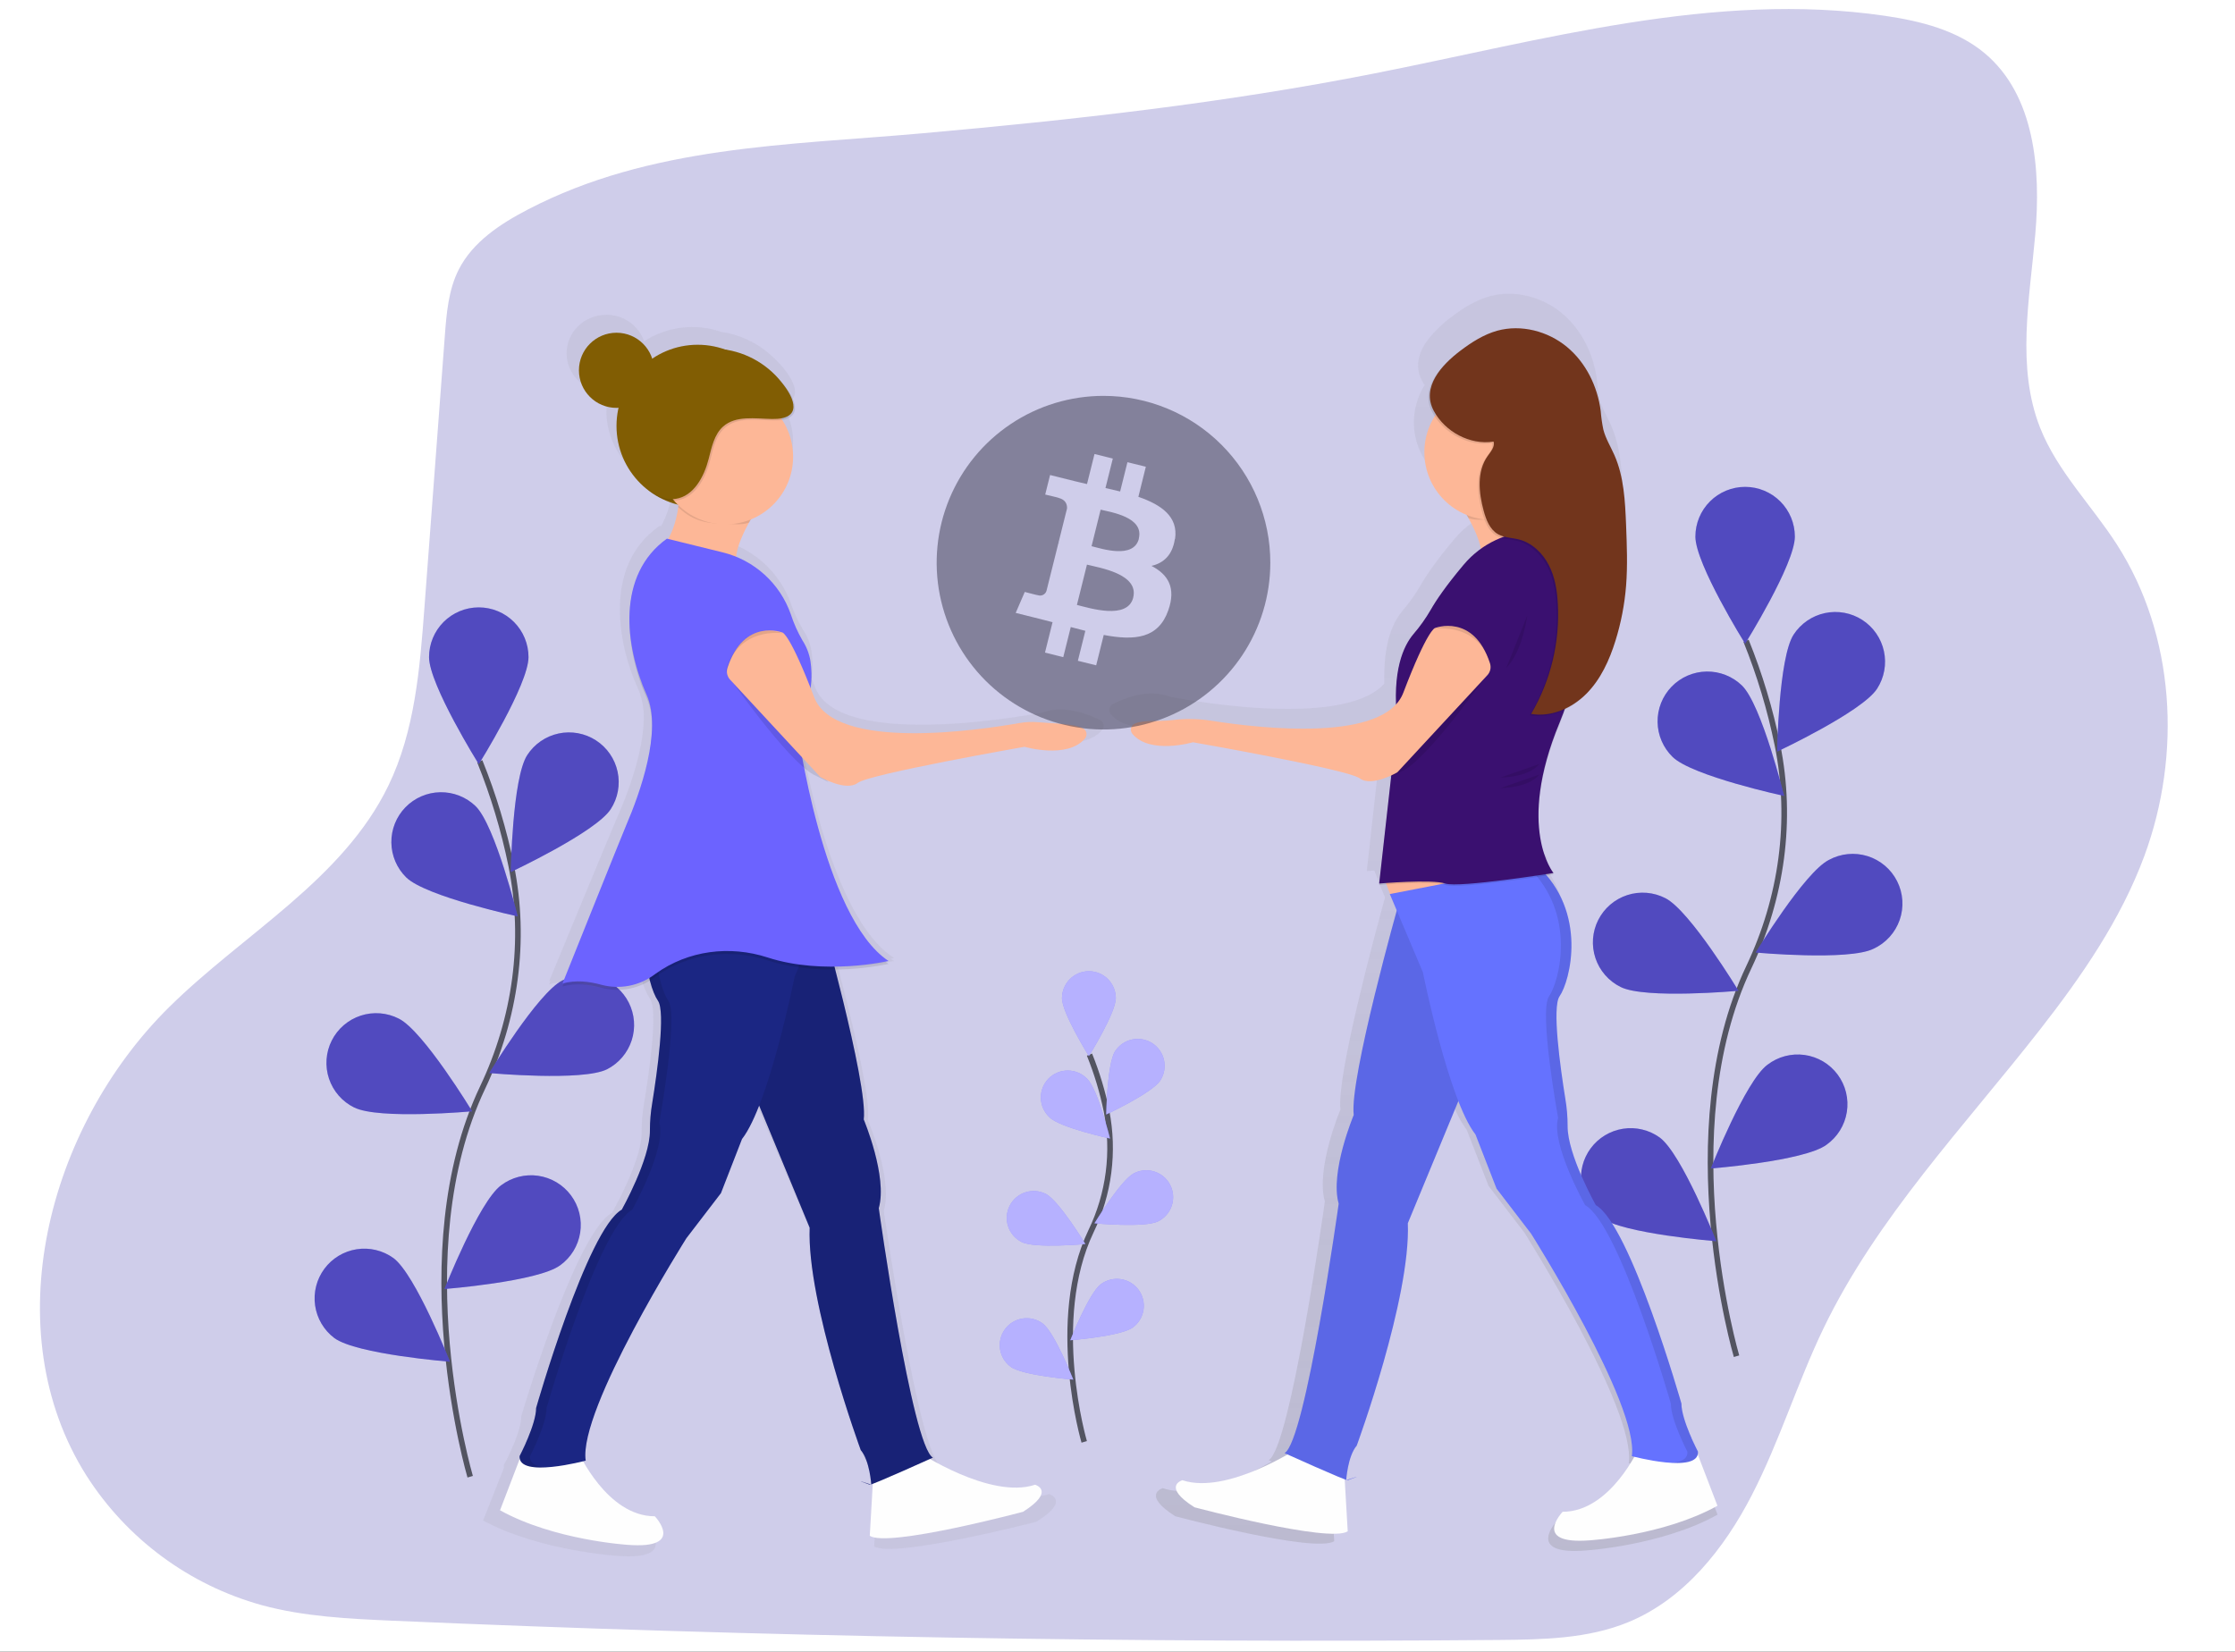 <svg width="797" height="589" viewBox="0 0 797 589" fill="none" xmlns="http://www.w3.org/2000/svg">
<rect x="0" y="0" width="797" height="589" fill="#333333" stroke="none"/>
<g clip-path="url(#clip0)">
<rect width="797" height="589" fill="white"/>
<path d="M188.265 74.698C178.431 79.817 168.581 86.263 163.575 96.154C159.895 103.432 159.224 111.778 158.617 119.898L151.339 216.832C149.721 238.434 147.95 260.633 138.52 280.14C122.273 313.743 86.899 332.918 60.34 359.137C16.822 402.104 -1.859 474.534 30.822 526.228C45.239 548.825 67.511 565.283 93.344 572.431C108.5 576.556 124.335 577.284 140.024 577.987C271.443 583.686 402.951 585.972 534.548 584.845C550.172 584.708 566.226 584.441 580.645 578.505C600.564 570.312 614.879 552.278 624.737 533.127C634.596 513.976 640.912 493.184 650.236 473.774C669.323 434.146 700.378 401.846 727.438 367.208C742.359 348.122 756.326 327.895 764.704 305.17C778.024 269.052 775.695 226.57 754.878 194.18C745.885 180.181 733.641 168.058 727.519 152.587C718.97 130.953 723.742 106.724 725.78 83.554C727.818 60.383 725.586 33.93 707.753 18.993C697.911 10.752 684.874 7.501 672.169 5.64C611.345 -3.256 550.253 14.351 489.938 26.223C436.715 36.736 382.757 42.753 328.766 47.549C280.841 51.819 232.001 51.932 188.265 74.698Z" fill="#CFCDEA"/>
<path d="M167.667 526.633C167.667 526.633 144.125 446.706 172.083 387.879C183.817 363.188 187.715 335.473 182.289 308.68C179.697 295.963 175.945 283.51 171.08 271.478" stroke="#535461" stroke-width="2" stroke-miterlimit="10"/>
<path d="M188.467 234.341C188.467 244.135 170.732 272.538 170.732 272.538C170.732 272.538 152.996 244.135 152.996 234.341C152.996 229.638 154.865 225.126 158.191 221.8C161.517 218.474 166.028 216.606 170.732 216.606C175.435 216.606 179.946 218.474 183.272 221.8C186.598 225.126 188.467 229.638 188.467 234.341V234.341Z" fill="#6C63FF"/>
<path d="M217.783 288.567C212.462 296.792 182.134 310.993 182.134 310.993C182.134 310.993 182.684 277.511 188.006 269.287C189.272 267.331 190.91 265.645 192.828 264.323C194.746 263.001 196.905 262.07 199.183 261.582C201.461 261.095 203.812 261.061 206.103 261.482C208.394 261.904 210.579 262.772 212.534 264.038C214.49 265.304 216.176 266.943 217.498 268.86C218.82 270.778 219.752 272.938 220.239 275.215C220.726 277.493 220.76 279.844 220.339 282.135C219.918 284.426 219.049 286.612 217.783 288.567Z" fill="#6C63FF"/>
<path d="M216.506 381.312C207.763 385.72 174.452 382.679 174.452 382.679C174.452 382.679 191.775 354.074 200.533 349.642C204.728 347.57 209.571 347.239 214.008 348.721C218.445 350.204 222.117 353.379 224.224 357.557C226.331 361.734 226.702 366.574 225.256 371.023C223.81 375.473 220.665 379.171 216.506 381.312V381.312Z" fill="#6C63FF"/>
<path d="M199.741 451.243C191.864 457.066 158.496 459.702 158.496 459.702C158.496 459.702 170.788 428.55 178.657 422.727C180.527 421.31 182.66 420.277 184.932 419.69C187.204 419.103 189.57 418.972 191.893 419.306C194.215 419.64 196.449 420.431 198.463 421.634C200.478 422.837 202.234 424.428 203.63 426.315C205.025 428.201 206.032 430.346 206.593 432.625C207.153 434.903 207.256 437.271 206.895 439.589C206.534 441.908 205.717 444.132 204.49 446.132C203.263 448.133 201.652 449.87 199.749 451.243H199.741Z" fill="#6C63FF"/>
<path d="M144.868 312.918C151.896 319.743 184.625 326.812 184.625 326.812C184.625 326.812 176.611 294.301 169.583 287.475C166.203 284.227 161.675 282.449 156.989 282.529C152.302 282.61 147.838 284.542 144.572 287.904C141.306 291.267 139.503 295.785 139.559 300.472C139.614 305.159 141.523 309.634 144.868 312.918V312.918Z" fill="#6C63FF"/>
<path d="M126.324 394.955C135.067 399.363 168.378 396.322 168.378 396.322C168.378 396.322 150.999 367.693 142.256 363.285C140.175 362.214 137.901 361.565 135.567 361.376C133.234 361.188 130.886 361.463 128.659 362.187C126.432 362.91 124.371 364.068 122.593 365.592C120.816 367.116 119.358 368.977 118.304 371.068C117.249 373.158 116.619 375.437 116.45 377.772C116.281 380.108 116.576 382.453 117.318 384.674C118.06 386.895 119.234 388.947 120.773 390.711C122.312 392.476 124.185 393.918 126.284 394.955H126.324Z" fill="#6C63FF"/>
<path d="M119.215 477.171C127.092 482.994 160.461 485.63 160.461 485.63C160.461 485.63 148.168 454.478 140.299 448.655C136.514 445.924 131.805 444.794 127.193 445.512C122.58 446.23 118.437 448.738 115.662 452.49C112.886 456.243 111.702 460.939 112.365 465.559C113.029 470.179 115.487 474.351 119.207 477.171H119.215Z" fill="#6C63FF"/>
<path opacity="0.25" d="M188.467 234.341C188.467 244.135 170.732 272.538 170.732 272.538C170.732 272.538 152.996 244.135 152.996 234.341C152.996 229.638 154.865 225.126 158.191 221.8C161.517 218.474 166.028 216.606 170.732 216.606C175.435 216.606 179.946 218.474 183.272 221.8C186.598 225.126 188.467 229.638 188.467 234.341V234.341Z" fill="black"/>
<path opacity="0.25" d="M217.783 288.567C212.462 296.792 182.134 310.993 182.134 310.993C182.134 310.993 182.684 277.511 188.006 269.287C189.272 267.331 190.91 265.645 192.828 264.323C194.746 263.001 196.905 262.07 199.183 261.582C201.461 261.095 203.812 261.061 206.103 261.482C208.394 261.904 210.579 262.772 212.534 264.038C214.49 265.304 216.176 266.943 217.498 268.86C218.82 270.778 219.752 272.938 220.239 275.215C220.726 277.493 220.76 279.844 220.339 282.135C219.918 284.426 219.049 286.612 217.783 288.567Z" fill="black"/>
<path opacity="0.25" d="M216.506 381.312C207.763 385.72 174.452 382.679 174.452 382.679C174.452 382.679 191.775 354.074 200.533 349.642C204.728 347.57 209.571 347.239 214.008 348.721C218.445 350.204 222.117 353.379 224.224 357.557C226.331 361.734 226.702 366.574 225.256 371.023C223.81 375.473 220.665 379.171 216.506 381.312V381.312Z" fill="black"/>
<path opacity="0.25" d="M199.741 451.243C191.864 457.066 158.496 459.702 158.496 459.702C158.496 459.702 170.788 428.55 178.657 422.727C180.527 421.31 182.66 420.277 184.932 419.69C187.204 419.103 189.57 418.972 191.893 419.306C194.215 419.64 196.449 420.431 198.463 421.634C200.478 422.837 202.234 424.428 203.63 426.315C205.025 428.201 206.032 430.346 206.593 432.625C207.153 434.903 207.256 437.271 206.895 439.589C206.534 441.908 205.717 444.132 204.49 446.132C203.263 448.133 201.652 449.87 199.749 451.243H199.741Z" fill="black"/>
<path opacity="0.25" d="M144.868 312.918C151.896 319.743 184.625 326.812 184.625 326.812C184.625 326.812 176.611 294.301 169.583 287.475C166.203 284.227 161.675 282.449 156.989 282.529C152.302 282.61 147.838 284.542 144.572 287.904C141.306 291.267 139.503 295.785 139.559 300.472C139.614 305.159 141.523 309.634 144.868 312.918V312.918Z" fill="black"/>
<path opacity="0.25" d="M126.324 394.955C135.067 399.363 168.378 396.322 168.378 396.322C168.378 396.322 150.999 367.693 142.256 363.285C140.175 362.214 137.901 361.565 135.567 361.376C133.234 361.188 130.886 361.463 128.659 362.187C126.432 362.91 124.371 364.068 122.593 365.592C120.816 367.116 119.358 368.977 118.304 371.068C117.249 373.158 116.619 375.437 116.45 377.772C116.281 380.108 116.576 382.453 117.318 384.674C118.06 386.895 119.234 388.947 120.773 390.711C122.312 392.476 124.185 393.918 126.284 394.955H126.324Z" fill="black"/>
<path opacity="0.25" d="M119.215 477.171C127.092 482.994 160.461 485.63 160.461 485.63C160.461 485.63 148.168 454.478 140.299 448.655C136.514 445.924 131.805 444.794 127.193 445.512C122.58 446.23 118.437 448.738 115.662 452.49C112.886 456.243 111.702 460.939 112.365 465.559C113.029 470.179 115.487 474.351 119.207 477.171H119.215Z" fill="black"/>
<path d="M619.246 483.657C619.246 483.657 595.704 403.738 623.638 344.911C635.372 320.22 639.27 292.505 633.844 265.712C631.252 252.995 627.5 240.542 622.635 228.51" stroke="#535461" stroke-width="2" stroke-miterlimit="10"/>
<path d="M640.046 191.365C640.046 201.159 622.311 229.562 622.311 229.562C622.311 229.562 604.575 201.159 604.575 191.365C604.575 186.662 606.444 182.151 609.77 178.825C613.096 175.499 617.607 173.63 622.311 173.63C627.014 173.63 631.525 175.499 634.852 178.825C638.178 182.151 640.046 186.662 640.046 191.365V191.365Z" fill="#6C63FF"/>
<path d="M669.363 245.623C664.041 253.848 633.714 268.049 633.714 268.049C633.714 268.049 634.264 234.568 639.585 226.343C640.851 224.388 642.49 222.701 644.408 221.379C646.325 220.057 648.485 219.126 650.763 218.639C653.04 218.151 655.392 218.117 657.683 218.539C659.973 218.96 662.159 219.828 664.114 221.094C666.069 222.36 667.756 223.999 669.078 225.917C670.4 227.835 671.331 229.994 671.818 232.272C672.306 234.549 672.34 236.901 671.918 239.192C671.497 241.482 670.629 243.668 669.363 245.623V245.623Z" fill="#6C63FF"/>
<path d="M668.116 338.336C659.374 342.744 626.062 339.703 626.062 339.703C626.062 339.703 643.442 311.074 652.184 306.666C654.273 305.528 656.569 304.821 658.936 304.588C661.303 304.354 663.692 304.6 665.962 305.309C668.233 306.018 670.337 307.176 672.151 308.715C673.964 310.254 675.449 312.142 676.518 314.267C677.587 316.392 678.218 318.71 678.372 321.083C678.527 323.457 678.203 325.837 677.419 328.082C676.635 330.328 675.408 332.393 673.81 334.154C672.212 335.916 670.275 337.338 668.116 338.336Z" fill="#6C63FF"/>
<path d="M651.32 408.259C643.443 414.082 610.075 416.718 610.075 416.718C610.075 416.718 622.367 385.566 630.236 379.743C632.105 378.302 634.242 377.249 636.522 376.644C638.803 376.04 641.181 375.896 643.517 376.222C645.854 376.548 648.102 377.337 650.13 378.543C652.158 379.749 653.925 381.347 655.327 383.244C656.73 385.141 657.74 387.299 658.298 389.591C658.857 391.883 658.952 394.264 658.579 396.593C658.206 398.923 657.371 401.154 656.125 403.158C654.879 405.161 653.245 406.895 651.32 408.259V408.259Z" fill="#6C63FF"/>
<path d="M596.472 269.966C603.5 276.792 636.229 283.86 636.229 283.86C636.229 283.86 628.214 251.365 621.211 244.499C619.539 242.875 617.563 241.596 615.396 240.735C613.23 239.874 610.915 239.448 608.584 239.482C606.253 239.516 603.951 240.008 601.811 240.932C599.67 241.855 597.732 243.191 596.108 244.863C594.483 246.535 593.204 248.511 592.343 250.677C591.483 252.844 591.057 255.159 591.091 257.49C591.125 259.821 591.617 262.122 592.54 264.263C593.464 266.404 594.799 268.342 596.472 269.966V269.966Z" fill="#6C63FF"/>
<path d="M577.903 351.979C586.645 356.387 619.957 353.346 619.957 353.346C619.957 353.346 602.609 324.717 593.875 320.309C591.793 319.238 589.52 318.589 587.186 318.4C584.852 318.212 582.504 318.487 580.278 319.211C578.051 319.934 575.989 321.092 574.212 322.616C572.435 324.14 570.977 326.001 569.922 328.092C568.868 330.182 568.238 332.461 568.069 334.796C567.9 337.132 568.194 339.477 568.936 341.698C569.678 343.919 570.853 345.971 572.391 347.735C573.93 349.5 575.803 350.942 577.903 351.979V351.979Z" fill="#6C63FF"/>
<path d="M570.794 434.195C578.671 440.018 612.04 442.654 612.04 442.654C612.04 442.654 599.747 411.502 591.878 405.679C588.093 402.948 583.384 401.819 578.772 402.536C574.16 403.254 570.016 405.762 567.241 409.514C564.465 413.267 563.281 417.963 563.944 422.583C564.608 427.203 567.067 431.375 570.786 434.195H570.794Z" fill="#6C63FF"/>
<path opacity="0.25" d="M640.046 191.365C640.046 201.159 622.311 229.562 622.311 229.562C622.311 229.562 604.575 201.159 604.575 191.365C604.575 186.662 606.444 182.151 609.77 178.825C613.096 175.499 617.607 173.63 622.311 173.63C627.014 173.63 631.525 175.499 634.852 178.825C638.178 182.151 640.046 186.662 640.046 191.365V191.365Z" fill="black"/>
<path opacity="0.25" d="M669.363 245.623C664.041 253.848 633.714 268.049 633.714 268.049C633.714 268.049 634.264 234.568 639.585 226.343C640.851 224.388 642.49 222.701 644.408 221.379C646.325 220.057 648.485 219.126 650.763 218.639C653.04 218.151 655.392 218.117 657.683 218.539C659.973 218.96 662.159 219.828 664.114 221.094C666.069 222.36 667.756 223.999 669.078 225.917C670.4 227.835 671.331 229.994 671.818 232.272C672.306 234.549 672.34 236.901 671.918 239.192C671.497 241.482 670.629 243.668 669.363 245.623V245.623Z" fill="black"/>
<path opacity="0.25" d="M668.116 338.336C659.374 342.744 626.062 339.703 626.062 339.703C626.062 339.703 643.442 311.074 652.184 306.666C654.273 305.528 656.569 304.821 658.936 304.588C661.303 304.354 663.692 304.6 665.962 305.309C668.233 306.018 670.337 307.176 672.151 308.715C673.964 310.254 675.449 312.142 676.518 314.267C677.587 316.392 678.218 318.71 678.372 321.083C678.527 323.457 678.203 325.837 677.419 328.082C676.635 330.328 675.408 332.393 673.81 334.154C672.212 335.916 670.275 337.338 668.116 338.336Z" fill="black"/>
<path opacity="0.25" d="M651.32 408.259C643.443 414.082 610.075 416.718 610.075 416.718C610.075 416.718 622.367 385.566 630.236 379.743C632.105 378.302 634.242 377.249 636.522 376.644C638.803 376.04 641.181 375.896 643.517 376.222C645.854 376.548 648.102 377.337 650.13 378.543C652.158 379.749 653.925 381.347 655.327 383.244C656.73 385.141 657.74 387.299 658.298 389.591C658.857 391.883 658.952 394.264 658.579 396.593C658.206 398.923 657.371 401.154 656.125 403.158C654.879 405.161 653.245 406.895 651.32 408.259V408.259Z" fill="black"/>
<path opacity="0.25" d="M596.472 269.966C603.5 276.792 636.229 283.86 636.229 283.86C636.229 283.86 628.214 251.365 621.211 244.499C619.539 242.875 617.563 241.596 615.396 240.735C613.23 239.874 610.915 239.448 608.584 239.482C606.253 239.516 603.951 240.008 601.811 240.932C599.67 241.855 597.732 243.191 596.108 244.863C594.483 246.535 593.204 248.511 592.343 250.677C591.483 252.844 591.057 255.159 591.091 257.49C591.125 259.821 591.617 262.122 592.54 264.263C593.464 266.404 594.799 268.342 596.472 269.966V269.966Z" fill="black"/>
<path opacity="0.25" d="M577.903 351.979C586.645 356.387 619.957 353.346 619.957 353.346C619.957 353.346 602.609 324.717 593.875 320.309C591.793 319.238 589.52 318.589 587.186 318.4C584.852 318.212 582.504 318.487 580.278 319.211C578.051 319.934 575.989 321.092 574.212 322.616C572.435 324.14 570.977 326.001 569.922 328.092C568.868 330.182 568.238 332.461 568.069 334.796C567.9 337.132 568.194 339.477 568.936 341.698C569.678 343.919 570.853 345.971 572.391 347.735C573.93 349.5 575.803 350.942 577.903 351.979V351.979Z" fill="black"/>
<path opacity="0.25" d="M570.794 434.195C578.671 440.018 612.04 442.654 612.04 442.654C612.04 442.654 599.747 411.502 591.878 405.679C588.093 402.948 583.384 401.819 578.772 402.536C574.16 403.254 570.016 405.762 567.241 409.514C564.465 413.267 563.281 417.963 563.944 422.583C564.608 427.203 567.067 431.375 570.786 434.195H570.794Z" fill="black"/>
<path d="M605.263 521.222C605.263 521.125 605.263 521.02 605.319 520.915C605.376 520.81 605.319 520.858 605.319 520.834C605.336 520.632 605.336 520.43 605.319 520.228C605.319 520.228 604.236 518.149 602.974 515.294C601.251 511.372 599.205 505.978 599.205 502.444C599.205 502.444 580.305 436.306 567.527 429.084C567.527 429.084 557.014 410.362 557.127 399.824C557.142 396.456 556.871 393.093 556.318 389.771C554.45 378.15 551.337 355.902 554.183 351.834C557.798 346.666 563.823 324.183 549.436 307.208L551.959 306.82C551.959 306.82 551.822 306.65 551.595 306.318L551.959 306.262C551.959 306.262 546.395 299.582 546.395 284.822C546.476 276.323 548.393 265.219 554.183 251.236C554.949 249.381 555.65 247.545 556.286 245.728C558.981 244.389 561.439 242.619 563.565 240.488L563.823 240.221L564.123 239.938C569.436 234.6 572.655 227.516 574.895 220.326C576.951 213.718 578.267 206.902 578.817 200.003C579.416 192.506 579.1 184.976 578.817 177.463C578.453 168.697 578.008 159.671 574.499 151.673C573.116 148.543 571.264 145.583 570.414 142.267C569.943 139.991 569.616 137.687 569.436 135.369C568.279 126.287 563.977 117.48 556.925 111.649C549.873 105.818 540.014 103.222 531.191 105.664C526.145 107.063 521.64 109.959 517.443 113.129C515.644 114.484 513.947 115.968 512.364 117.569C507.293 122.542 503.468 129.061 507.139 135.911C507.409 136.407 507.697 136.892 508.005 137.366C506.066 140.46 504.828 143.941 504.378 147.564C503.928 151.187 504.277 154.864 505.4 158.338C506.523 161.812 508.393 164.998 510.878 167.672C513.364 170.346 516.405 172.443 519.788 173.816L520.443 174.964H520.516C522.432 178.507 524.519 182.93 525.069 186.287C522.668 187.997 520.494 190.005 518.599 192.263C512.056 200.067 508.474 205.365 506.517 208.818C504.666 212.018 502.519 215.037 500.103 217.835C497.135 221.345 493.634 228.195 493.634 240.941C493.634 241.873 493.634 242.841 493.634 243.844C477.968 260.9 416.877 248.397 416.877 248.397C409.518 245.534 400.953 248.987 396.942 251.017C396.614 251.179 396.327 251.412 396.102 251.699C395.877 251.987 395.719 252.321 395.642 252.678C395.564 253.035 395.568 253.405 395.653 253.76C395.738 254.115 395.902 254.447 396.133 254.729C402.603 262.526 418.519 257.851 418.519 257.851C418.519 257.851 475.761 267.855 480.209 271.187C483.233 273.46 488.579 271.608 491.685 270.192L491.046 270.912L491.854 270.516L487.455 310.087H487.52L487.455 310.645C487.455 310.645 488.474 310.556 490.099 310.443L491.458 313.961H491.345L492.752 317.293L493.909 320.034C490.455 332.521 476.537 383.924 478.001 395.659C478.001 395.659 469.105 416.775 472.445 428.453C472.445 428.453 460.217 516.265 452.437 520.713L453.529 521.206C445.223 525.953 427.132 534.882 414.645 530.717C414.645 530.717 406.865 532.941 419.093 540.721C419.093 540.721 469.113 554.057 475.785 549.617L474.677 530.393L475.243 530.596C475.324 529.512 476.052 521.562 479.125 517.939C479.125 517.939 499.133 463.471 498.025 435.683L516.699 390.556C518.72 395.732 520.864 400.123 523.031 402.897L530.811 422.905L543.597 439.581C543.597 439.581 583.613 502.937 580.799 521.837L581.737 522.072C577.992 528.735 568.676 542.395 555.227 542.395C555.227 542.395 543.557 554.623 565.231 552.957C565.231 552.957 592.46 551.291 612.468 540.171L605.263 521.222Z" fill="url(#paint0_linear)"/>
<path d="M463.443 516.087C463.443 516.087 437.718 533.24 421.64 527.878C421.64 527.878 414.135 530.021 425.926 537.526C425.926 537.526 474.167 550.393 480.597 546.099L478.979 518.23L463.443 516.087Z" fill="#FEFEFE"/>
<path d="M584.575 516.087C584.575 516.087 574.393 539.136 557.24 539.136C557.24 539.136 545.983 550.927 566.888 549.318C566.888 549.318 593.148 547.7 612.444 536.993L603.217 512.941L584.575 516.087Z" fill="#FEFEFE"/>
<path d="M492.922 311.608L496.966 322.064L523.209 320.188L520.524 302.501L492.922 311.608Z" fill="#FDB797"/>
<path d="M498.818 322.064C498.818 322.064 481.131 384.806 482.74 397.64C482.74 397.64 474.168 418.004 477.378 429.262C477.378 429.262 465.587 513.944 458.082 518.222C458.082 518.222 479.918 528.105 480.589 527.87C488.094 525.193 480.055 527.87 480.055 527.87C480.055 527.87 480.589 519.298 483.808 515.545C483.808 515.545 503.104 463.018 502.028 436.225L527.754 374.05L498.818 322.064Z" fill="#6572FF"/>
<path opacity="0.1" d="M498.818 322.064C498.818 322.064 481.131 384.806 482.74 397.64C482.74 397.64 474.168 418.004 477.378 429.262C477.378 429.262 465.587 513.944 458.082 518.222C458.082 518.222 479.918 528.105 480.589 527.87C488.094 525.193 480.055 527.87 480.055 527.87C480.055 527.87 480.589 519.298 483.808 515.545C483.808 515.545 503.104 463.018 502.028 436.225L527.754 374.05L498.818 322.064Z" fill="black"/>
<path d="M495.607 318.846L507.398 346.714C507.398 346.714 516.513 392.27 526.161 404.595L533.666 423.892L545.999 439.977C545.999 439.977 584.592 501.077 581.907 519.298C581.907 519.298 606.023 525.767 605.489 517.68C605.489 517.68 599.594 506.423 599.594 500.527C599.594 500.527 581.373 436.75 569.04 429.779C569.04 429.779 558.914 411.72 559.011 401.563C559.017 398.311 558.746 395.064 558.203 391.858C556.399 380.649 553.399 359.201 556.148 355.279C559.901 349.917 566.33 325.267 548.11 308.647L495.607 318.846Z" fill="#6572FF"/>
<path opacity="0.1" d="M605.473 517.696C605.473 517.696 599.577 506.439 599.577 500.543C599.577 500.543 581.356 436.767 569.023 429.795C569.023 429.795 558.898 411.736 558.995 401.579C559.001 398.327 558.73 395.08 558.186 391.874C556.383 380.665 553.382 359.217 556.132 355.295C559.885 349.933 566.314 325.283 548.093 308.664L544.988 309.27C562.408 325.873 556.092 349.998 552.388 355.295C548.684 360.592 555.623 398.708 555.623 398.708C552.946 407.822 565.271 429.795 565.271 429.795C577.596 436.767 595.825 500.543 595.825 500.543C595.825 506.439 601.72 517.696 601.72 517.696C601.898 520.349 599.383 521.425 595.938 521.675C601.13 521.974 605.715 521.247 605.473 517.696Z" fill="black"/>
<path d="M520.257 178.96C520.257 178.96 530.439 194.503 527.762 199.323L554.021 192.854C554.021 192.854 547.05 185.349 548.659 167.128L520.257 178.96Z" fill="#FDB797"/>
<path opacity="0.1" d="M557.774 190.217C557.774 190.217 535.8 185.365 521.866 202.008C515.558 209.53 512.105 214.641 510.212 217.973C508.429 221.058 506.36 223.968 504.033 226.667C500.548 230.783 496.278 239.655 498.283 257.746L491.813 315.627C491.813 315.627 510.576 314.009 515.396 315.627C520.216 317.244 553.989 311.874 553.989 311.874C553.989 311.874 540.588 295.797 556.132 258.28C571.676 220.763 557.774 190.217 557.774 190.217Z" fill="black"/>
<path d="M557.774 189.683C557.774 189.683 535.8 184.831 521.866 201.475C515.558 208.996 512.105 214.107 510.212 217.439C508.429 220.524 506.36 223.435 504.033 226.133C500.548 230.249 496.278 239.121 498.283 257.212L491.813 315.093C491.813 315.093 510.576 313.476 515.396 315.093C520.216 316.711 553.989 311.341 553.989 311.341C553.989 311.341 540.588 295.263 556.132 257.746C571.676 220.229 557.774 189.683 557.774 189.683Z" fill="#3A1070"/>
<path opacity="0.1" d="M531.247 239.234C531.247 239.234 510.342 269.27 500.71 274.632L495.348 277.309C495.348 277.309 529.104 239.234 531.247 239.234Z" fill="black"/>
<path d="M511.684 223.981C511.684 223.981 525.433 218.571 531.328 236.509C531.568 237.237 531.609 238.016 531.447 238.765C531.285 239.515 530.926 240.207 530.406 240.771L498.283 275.433C498.283 275.433 489.169 280.795 484.883 277.576C480.597 274.357 425.393 264.709 425.393 264.709C425.393 264.709 410.067 269.214 403.808 261.701C403.581 261.431 403.419 261.114 403.334 260.772C403.248 260.431 403.241 260.075 403.314 259.73C403.386 259.386 403.536 259.063 403.752 258.785C403.968 258.507 404.244 258.282 404.56 258.126C407.552 256.614 412.542 257.487 418.429 256.759C422.949 256.22 427.523 256.315 432.016 257.042C450.399 259.921 493.706 264.677 500.427 247.022C508.999 224.523 511.684 223.981 511.684 223.981Z" fill="#FDB797"/>
<path opacity="0.1" d="M511.417 224.248C511.417 224.248 528.028 221.572 531.781 238.183V237.107C531.781 237.107 526.961 218.895 511.417 224.248Z" fill="black"/>
<path opacity="0.1" d="M549.233 168.244L520.79 180.035C520.79 180.035 522.076 181.992 523.604 184.734C526.378 185.85 530.212 185.13 533.382 185.13C539.852 185.13 544.583 183.424 548.926 179.234C548.529 176.016 548.804 172.684 549.233 168.244Z" fill="black"/>
<path d="M532.048 185.389C545.368 185.389 556.165 174.592 556.165 161.273C556.165 147.953 545.368 137.156 532.048 137.156C518.729 137.156 507.932 147.953 507.932 161.273C507.932 174.592 518.729 185.389 532.048 185.389Z" fill="#FDB797"/>
<path opacity="0.1" d="M532.088 158.013C532.614 159.873 531.069 161.596 529.953 163.173C526.047 168.697 526.767 176.218 528.554 182.736C529.428 185.931 530.738 189.327 533.593 191.001C535.873 192.336 538.68 192.279 541.235 192.951C545.837 194.156 549.557 197.803 551.749 202C553.94 206.198 554.725 211.042 554.984 215.797C555.765 229.552 552.459 243.23 545.481 255.11C552.638 256.331 560.038 253.072 565.174 247.92C570.309 242.768 573.398 235.943 575.558 229.012C577.542 222.64 578.811 216.068 579.343 209.416C579.917 202.186 579.617 194.924 579.343 187.678C578.995 179.226 578.59 170.549 575.178 162.809C573.843 159.785 572.064 156.938 571.239 153.735C570.784 151.541 570.468 149.321 570.293 147.087C569.177 138.329 565.028 129.837 558.227 124.208C551.425 118.58 541.923 116.121 533.415 118.442C528.562 119.793 524.211 122.583 520.184 125.64C513.666 130.597 506.185 138.58 510.786 147.071C514.79 154.503 523.637 159.34 532.088 158.013Z" fill="black"/>
<path d="M532.622 157.48C533.148 159.34 531.603 161.062 530.487 162.639C526.581 168.163 527.301 175.684 529.088 182.203C529.961 185.397 531.272 188.794 534.126 190.468C536.407 191.802 539.213 191.746 541.769 192.417C546.371 193.622 550.091 197.269 552.282 201.467C554.474 205.664 555.259 210.508 555.517 215.263C556.299 229.028 552.987 242.716 545.999 254.6C553.156 255.821 560.556 252.562 565.691 247.41C570.827 242.259 573.916 235.433 576.075 228.502C578.059 222.131 579.329 215.559 579.86 208.907C580.434 201.677 580.135 194.414 579.86 187.168C579.512 178.717 579.108 170.039 575.695 162.3C574.361 159.275 572.582 156.428 571.757 153.226C571.301 151.032 570.985 148.812 570.81 146.578C569.694 137.819 565.546 129.328 558.744 123.699C551.943 118.07 542.44 115.612 533.932 117.933C529.08 119.283 524.729 122.073 520.701 125.13C514.183 130.088 506.702 138.07 511.304 146.562C515.332 153.97 524.163 158.806 532.622 157.48Z" fill="#72351C"/>
<path opacity="0.1" d="M535 277.309C535 277.309 545.182 277.309 548.934 272.457Z" fill="black"/>
<path opacity="0.1" d="M535 281.062C535 281.062 545.182 281.062 548.934 276.209Z" fill="black"/>
<path opacity="0.1" d="M544.649 219.428C544.649 219.428 543.031 232.295 537.144 238.191Z" fill="black"/>
<g opacity="0.1">
<path opacity="0.1" d="M312.276 540.583V540.454L312.082 540.518L312.276 540.583Z" fill="url(#paint1_linear)"/>
</g>
<g opacity="0.1">
<path opacity="0.1" d="M311.71 540.583C311.834 540.586 311.958 540.564 312.073 540.519C310.828 540.082 304.528 538.012 311.71 540.583Z" fill="url(#paint2_linear)"/>
</g>
<path d="M392.138 256.671C388.046 254.673 379.311 251.26 371.806 254.083C371.806 254.083 299.829 268.349 290.755 245.3C290.33 244.221 289.917 243.184 289.518 242.186C289.7 240.676 289.778 239.154 289.753 237.633C289.784 235.762 289.651 233.892 289.356 232.045C288.882 229.341 287.843 226.767 286.307 224.491C284.522 221.498 283.061 218.324 281.948 215.021C280.202 210.261 277.466 205.926 273.921 202.301C270.376 198.677 266.102 195.845 261.382 193.994C261.52 190.549 263.954 185.462 266.162 181.507H266.235L266.906 180.375C271.552 178.605 275.557 175.475 278.396 171.393C281.236 167.311 282.778 162.468 282.822 157.496C282.821 152.705 281.388 148.024 278.705 144.055C286.316 142.834 283.711 136.364 279.005 130.816C278.092 129.741 277.117 128.72 276.085 127.759C271.489 123.233 265.704 120.103 259.401 118.733C258.649 118.572 257.889 118.45 257.128 118.345C252.601 116.786 247.778 116.277 243.025 116.859C238.272 117.44 233.714 119.096 229.696 121.701C228.716 118.919 226.89 116.513 224.474 114.821C222.058 113.129 219.173 112.234 216.223 112.264C208.394 112.264 202.054 118.402 202.054 126.012C202.054 133.622 208.394 139.76 216.223 139.76H217.032C216.508 141.924 216.236 144.141 216.223 146.368C216.223 160.213 226.033 171.843 239.296 175.094L239.53 175.312C239.53 175.539 239.49 175.773 239.458 176L239.514 176.048C239.009 180.121 237.724 184.058 235.729 187.645L235.228 187.524C224.771 194.803 220.986 205.842 221.075 217.342C221.019 227.111 223.72 237.334 227.545 245.648C228.95 248.972 229.644 252.553 229.583 256.161C229.381 268.615 223.647 283.561 219.749 292.311C218.204 295.781 195.81 349.933 195.81 349.933L196.32 349.804L195.81 351.033C200.711 349.658 205.968 350.289 210.432 351.494C213.506 352.301 216.709 352.488 219.856 352.044C223.002 351.599 226.028 350.533 228.758 348.906C229.358 351.507 230.388 353.989 231.807 356.25C234.71 360.293 231.54 382.226 229.632 393.702C229.073 396.982 228.802 400.305 228.823 403.633C228.928 414.041 218.22 432.529 218.22 432.529C205.184 439.662 185.912 504.959 185.912 504.959C185.912 508.453 183.825 513.774 182.07 517.648C180.792 520.47 179.644 522.5 179.644 522.5C179.627 522.699 179.627 522.9 179.644 523.099C179.644 523.099 179.644 523.155 179.644 523.18C179.658 523.283 179.676 523.385 179.701 523.487L172.26 542.258C192.665 553.232 220.436 554.882 220.436 554.882C242.539 556.499 230.643 544.457 230.643 544.457C216.894 544.457 207.432 530.968 203.607 524.393L204.569 524.158C201.738 505.501 242.579 442.945 242.579 442.945L255.616 426.48L263.55 406.642C265.758 403.908 267.949 399.573 270.02 394.462L289.057 438.991C287.925 466.431 308.329 520.203 308.329 520.203C311.491 523.778 312.203 531.631 312.284 532.698L312.858 532.504L311.726 551.485C318.527 555.877 369.542 542.702 369.542 542.702C382.013 535.019 374.079 532.828 374.079 532.828C361.35 536.936 342.894 528.121 334.451 523.438L335.559 522.953C327.625 518.562 315.155 431.866 315.155 431.866C318.56 420.341 309.494 399.517 309.494 399.517C310.529 391.51 304.011 364.62 298.754 344.782C305.502 344.724 312.23 344.037 318.851 342.728C318.43 342.461 318.042 342.178 317.613 341.919C318.422 341.765 318.851 341.668 318.851 341.668C301.334 330.467 291.354 292.635 287.043 271.203C288.122 272.119 289.283 272.931 290.513 273.63L296.174 276.371L295.527 275.668C298.689 277.067 304.14 278.903 307.229 276.646C311.766 273.355 370.14 263.48 370.14 263.48C370.14 263.48 386.315 268.098 392.971 260.399C393.219 260.12 393.397 259.786 393.491 259.425C393.584 259.064 393.591 258.685 393.509 258.321C393.428 257.957 393.261 257.617 393.023 257.33C392.784 257.043 392.481 256.817 392.138 256.671V256.671Z" fill="url(#paint3_linear)"/>
<path d="M248.791 180.836C264.776 180.836 277.735 167.877 277.735 151.891C277.735 135.906 264.776 122.947 248.791 122.947C232.805 122.947 219.846 135.906 219.846 151.891C219.846 167.877 232.805 180.836 248.791 180.836Z" fill="#815D03"/>
<path d="M270.497 180.569C270.497 180.569 260.315 196.113 262.992 200.933L236.732 194.463C236.732 194.463 243.704 186.958 242.094 168.737L270.497 180.569Z" fill="#FDB797"/>
<path opacity="0.1" d="M241.552 169.853L269.955 181.644C269.955 181.644 268.669 183.602 267.14 186.343C264.367 187.459 260.533 186.739 257.363 186.739C250.893 186.739 246.162 185.033 241.819 180.844C242.224 177.625 241.916 174.293 241.552 169.853Z" fill="black"/>
<path d="M258.705 186.998C272.024 186.998 282.822 176.201 282.822 162.882C282.822 149.563 272.024 138.766 258.705 138.766C245.386 138.766 234.589 149.563 234.589 162.882C234.589 176.201 245.386 186.998 258.705 186.998Z" fill="#FDB797"/>
<path d="M219.845 145.462C227.246 145.462 233.246 139.462 233.246 132.061C233.246 124.66 227.246 118.661 219.845 118.661C212.445 118.661 206.445 124.66 206.445 132.061C206.445 139.462 212.445 145.462 219.845 145.462Z" fill="#815D03"/>
<path opacity="0.1" d="M275.834 149.95C269.8 149.845 262.942 148.632 258.422 152.619C255.187 155.482 254.313 160.108 253.213 164.297C251.596 170.589 247.892 177.504 241.454 178.442C237.524 179.016 233.569 177.059 230.779 174.228C227.989 171.398 226.186 167.759 224.479 164.192C222.773 160.626 221.107 156.913 221.244 152.959C221.414 148.26 224.156 144.063 226.954 140.302C228.642 137.941 230.522 135.723 232.575 133.671C235.744 130.617 239.517 128.26 243.652 126.752C247.787 125.243 252.192 124.617 256.583 124.914C260.975 125.21 265.255 126.422 269.15 128.472C273.045 130.522 276.468 133.364 279.198 136.817C284.22 142.906 286.719 150.136 275.834 149.95Z" fill="black"/>
<path d="M275.3 149.417C269.267 149.312 262.409 148.098 257.888 152.085C254.653 154.948 253.78 159.574 252.68 163.764C251.062 170.055 247.358 176.97 240.921 177.908C236.99 178.482 233.036 176.525 230.246 173.695C227.455 170.864 225.652 167.225 223.946 163.658C222.239 160.092 220.573 156.38 220.711 152.425C220.88 147.726 223.622 143.529 226.42 139.768C228.108 137.407 229.988 135.189 232.041 133.137C235.21 130.083 238.984 127.726 243.119 126.218C247.253 124.71 251.658 124.084 256.05 124.38C260.441 124.676 264.722 125.888 268.616 127.938C272.511 129.988 275.934 132.831 278.664 136.283C283.678 142.373 286.185 149.603 275.3 149.417Z" fill="#815D03"/>
<path d="M327.31 517.696C327.31 517.696 353.036 534.849 369.113 529.488C369.113 529.488 376.618 531.631 364.827 539.136C364.827 539.136 316.586 552.003 310.157 547.708L311.774 519.839L327.31 517.696Z" fill="#FEFEFE"/>
<path d="M206.178 517.696C206.178 517.696 216.36 540.745 233.513 540.745C233.513 540.745 244.771 552.536 223.865 550.927C223.865 550.927 197.605 549.31 178.309 538.602L187.537 514.55L206.178 517.696Z" fill="#FEFEFE"/>
<path d="M291.936 323.674C291.936 323.674 309.623 386.383 308.013 399.241C308.013 399.241 316.586 419.605 313.375 430.863C313.375 430.863 325.167 515.545 332.672 519.823C332.672 519.823 310.836 529.706 310.165 529.471C302.66 526.794 310.698 529.471 310.698 529.471C310.698 529.471 310.165 520.899 306.946 517.146C306.946 517.146 287.65 464.619 288.725 437.826L263 375.651L291.936 323.674Z" fill="#1B2683"/>
<path opacity="0.1" d="M291.936 323.674C291.936 323.674 309.623 386.383 308.013 399.241C308.013 399.241 316.586 419.605 313.375 430.863C313.375 430.863 325.167 515.545 332.672 519.823C332.672 519.823 310.836 529.706 310.165 529.471C302.66 526.794 310.698 529.471 310.698 529.471C310.698 529.471 310.165 520.899 306.946 517.146C306.946 517.146 287.65 464.619 288.725 437.826L263 375.651L291.936 323.674Z" fill="black"/>
<path d="M295.155 320.455L283.364 348.324C283.364 348.324 274.249 393.88 264.601 406.205L257.096 425.501L244.771 441.579C244.771 441.579 206.178 502.678 208.863 520.899C208.863 520.899 184.747 527.369 185.281 519.281C185.281 519.281 191.176 508.024 191.176 502.128C191.176 502.128 209.397 438.352 221.73 431.38C221.73 431.38 231.855 413.322 231.758 403.164C231.753 399.912 232.024 396.665 232.567 393.459C234.371 382.25 237.371 360.803 234.621 356.88C230.869 351.518 224.439 326.868 242.66 310.249L295.155 320.455Z" fill="#1B2683"/>
<path opacity="0.1" d="M185.305 519.298C185.305 519.298 191.2 508.04 191.2 502.144C191.2 502.144 209.421 438.368 221.754 431.397C221.754 431.397 231.879 413.338 231.782 403.18C231.777 399.928 232.047 396.682 232.591 393.475C234.395 382.266 237.395 360.819 234.645 356.896C230.893 351.535 224.463 326.884 242.684 310.265L245.79 310.872C228.313 327.483 234.637 351.648 238.341 356.905C242.045 362.161 235.106 400.317 235.106 400.317C237.783 409.432 225.458 431.405 225.458 431.405C213.133 438.376 194.904 502.153 194.904 502.153C194.904 508.048 189.009 519.306 189.009 519.306C188.831 521.958 191.346 523.034 194.791 523.285C189.623 523.584 185.038 522.856 185.305 519.298Z" fill="black"/>
<path opacity="0.1" d="M237.824 193.137L257.743 198.038C263.303 199.412 268.433 202.151 272.669 206.005C276.905 209.86 280.113 214.71 282.005 220.116C283.051 223.335 284.431 226.435 286.121 229.368C287.577 231.605 288.557 234.119 289 236.751C289.809 242 289.744 250.5 284.245 260.14C284.245 260.14 293.311 328.211 316.853 343.755C316.853 343.755 293.877 349.044 273.74 342.501C260.242 338.118 245.434 339.962 233.869 348.243L233.368 348.607C230.69 350.607 227.594 351.975 224.312 352.607C221.03 353.239 217.648 353.118 214.419 352.254C210.198 351.082 205.224 350.467 200.59 351.81C200.59 351.81 221.77 298.927 223.234 295.53C228.168 284.054 236.255 261.668 230.594 248.939C222.725 231.22 219.846 204.96 237.824 193.137Z" fill="black"/>
<path d="M237.824 192.093L257.743 196.994C263.303 198.369 268.433 201.107 272.669 204.962C276.905 208.817 280.113 213.667 282.005 219.073C283.051 222.291 284.431 225.392 286.121 228.325C287.577 230.562 288.557 233.075 289 235.708C289.809 240.957 289.744 249.457 284.245 259.097C284.245 259.097 293.311 327.168 316.853 342.711C316.853 342.711 293.877 348 273.74 341.458C260.242 337.075 245.434 338.918 233.869 347.2L233.368 347.564C230.688 349.56 227.591 350.923 224.309 351.551C221.027 352.178 217.646 352.054 214.419 351.187C210.198 350.014 205.224 349.4 200.59 350.742C200.59 350.742 221.77 297.859 223.234 294.463C228.168 282.979 236.255 260.593 230.594 247.831C222.725 230.144 219.846 204.96 237.824 192.093Z" fill="#6C63FF"/>
<path opacity="0.1" d="M259.514 240.852C259.514 240.852 280.419 270.864 290.068 276.225L295.429 278.902C295.429 278.902 261.657 240.852 259.514 240.852Z" fill="black"/>
<path d="M279.069 225.591C279.069 225.591 265.321 220.181 259.425 238.118C259.185 238.846 259.144 239.625 259.306 240.375C259.468 241.124 259.828 241.816 260.347 242.38L292.47 277.05C292.47 277.05 301.584 282.412 305.871 279.194C310.157 275.975 365.361 266.327 365.361 266.327C365.361 266.327 380.581 270.799 386.881 263.391C387.115 263.12 387.284 262.801 387.377 262.456C387.47 262.111 387.484 261.749 387.418 261.398C387.352 261.046 387.208 260.715 386.996 260.427C386.784 260.139 386.51 259.903 386.194 259.736C382.87 258.061 376.788 258.118 370.246 257.56C367.983 257.365 365.704 257.468 363.468 257.867C349.477 260.35 297.719 268.065 290.327 248.64C281.754 226.125 279.069 225.591 279.069 225.591Z" fill="#FDB797"/>
<path opacity="0.1" d="M279.344 225.858C279.344 225.858 262.732 223.181 258.98 239.792V238.717C258.98 238.717 263.8 220.496 279.344 225.858Z" fill="black"/>
<path opacity="0.5" d="M452.995 200.666C452.995 212.432 449.506 223.934 442.969 233.717C436.432 243.5 427.141 251.125 416.271 255.628C405.4 260.13 393.439 261.308 381.899 259.013C370.359 256.718 359.759 251.052 351.439 242.732C343.119 234.412 337.453 223.812 335.158 212.272C332.862 200.732 334.04 188.77 338.543 177.9C343.046 167.03 350.671 157.738 360.454 151.202C370.237 144.665 381.739 141.176 393.505 141.176C409.283 141.176 424.414 147.443 435.571 158.6C446.727 169.757 452.995 184.888 452.995 200.666V200.666ZM419.028 192.19C420.209 184.273 414.176 180.019 405.943 177.18L408.604 166.448L402.045 164.831L399.441 175.272C397.726 174.843 395.963 174.463 394.208 174.042L396.829 163.529L390.302 161.912L387.625 172.627C386.202 172.304 384.811 171.98 383.46 171.649L374.459 169.4L372.72 176.372C372.72 176.372 377.573 177.48 377.46 177.552C380.104 178.216 380.581 179.979 380.5 181.345L377.452 193.565C377.683 193.623 377.91 193.696 378.131 193.784L377.444 193.614L373.173 210.726C373.08 211.025 372.928 211.303 372.726 211.543C372.525 211.783 372.278 211.981 372 212.125C371.722 212.269 371.418 212.357 371.106 212.384C370.794 212.41 370.479 212.375 370.181 212.279C370.246 212.376 365.434 211.099 365.434 211.099L362.199 218.571L370.691 220.69C372.308 221.086 373.82 221.499 375.341 221.887L372.64 232.732L379.158 234.35L381.835 223.618C383.566 224.087 385.299 224.537 387.035 224.968L384.366 235.652L390.893 237.269L393.594 226.44C404.722 228.543 413.1 227.694 416.618 217.633C419.457 209.546 416.481 204.855 410.618 201.806C414.88 200.82 418.098 198.021 418.956 192.223L419.028 192.19ZM404.115 213.104C402.102 221.191 388.45 216.824 384.027 215.733L387.609 201.361C392.017 202.469 406.21 204.653 404.099 213.104H404.115ZM406.137 192.077C404.293 199.453 392.939 195.7 389.251 194.786L392.486 181.758C396.166 182.672 408.038 184.386 406.089 192.077H406.137Z" fill="#39374D"/>
<path d="M386.63 514.203C386.63 514.203 373.885 470.936 389.057 439.088C395.486 425.774 397.424 410.734 394.58 396.225C393.175 389.346 391.141 382.611 388.507 376.104" stroke="#535461" stroke-width="2" stroke-miterlimit="10"/>
<path d="M397.896 355.958C397.896 361.264 388.296 376.638 388.296 376.638C388.296 376.638 378.696 361.272 378.696 355.958C378.696 354.697 378.945 353.448 379.427 352.283C379.91 351.118 380.617 350.059 381.509 349.167C382.401 348.276 383.46 347.568 384.625 347.086C385.79 346.603 387.039 346.355 388.3 346.355C389.561 346.355 390.81 346.603 391.975 347.086C393.14 347.568 394.199 348.276 395.091 349.167C395.983 350.059 396.69 351.118 397.173 352.283C397.655 353.448 397.904 354.697 397.904 355.958H397.896Z" fill="#6C63FF"/>
<path d="M413.763 385.331C410.884 389.779 394.467 397.462 394.467 397.462C394.467 397.462 394.766 379.339 397.645 374.883C398.331 373.824 399.218 372.911 400.256 372.196C401.295 371.48 402.464 370.977 403.697 370.713C404.93 370.449 406.203 370.431 407.443 370.66C408.683 370.888 409.866 371.358 410.924 372.044C411.983 372.729 412.896 373.617 413.611 374.655C414.327 375.693 414.83 376.863 415.094 378.096C415.358 379.329 415.376 380.602 415.147 381.842C414.919 383.082 414.449 384.265 413.763 385.323V385.331Z" fill="#6C63FF"/>
<path d="M413.067 435.529C408.336 437.955 390.277 436.265 390.277 436.265C390.277 436.265 399.683 420.77 404.422 418.376C405.548 417.808 406.774 417.468 408.032 417.374C409.289 417.281 410.552 417.436 411.75 417.83C412.947 418.225 414.055 418.852 415.01 419.675C415.966 420.497 416.75 421.5 417.317 422.626C417.885 423.752 418.225 424.978 418.319 426.236C418.413 427.493 418.258 428.756 417.863 429.954C417.468 431.151 416.842 432.259 416.019 433.214C415.196 434.17 414.193 434.954 413.067 435.521V435.529Z" fill="#6C63FF"/>
<path d="M403.993 473.394C399.731 476.548 381.656 477.971 381.656 477.971C381.656 477.971 388.312 461.109 392.574 457.955C393.588 457.206 394.739 456.663 395.963 456.358C397.186 456.053 398.458 455.992 399.705 456.179C400.952 456.366 402.15 456.796 403.231 457.446C404.311 458.095 405.253 458.951 406.003 459.965C406.753 460.979 407.296 462.13 407.6 463.354C407.905 464.577 407.966 465.849 407.779 467.096C407.593 468.343 407.162 469.541 406.513 470.621C405.863 471.702 405.007 472.644 403.993 473.394V473.394Z" fill="#6C63FF"/>
<path d="M374.304 398.506C378.105 402.201 395.833 406.027 395.833 406.027C395.833 406.027 391.49 388.421 387.689 384.733C386.797 383.802 385.728 383.061 384.543 382.552C383.359 382.044 382.084 381.779 380.796 381.774C379.507 381.769 378.23 382.023 377.042 382.522C375.853 383.021 374.778 383.754 373.878 384.677C372.979 385.601 372.276 386.696 371.809 387.897C371.342 389.099 371.122 390.382 371.162 391.67C371.202 392.958 371.5 394.225 372.04 395.395C372.58 396.565 373.35 397.615 374.304 398.481V398.506Z" fill="#6C63FF"/>
<path d="M364.253 442.913C368.984 445.339 387.043 443.649 387.043 443.649C387.043 443.649 377.629 428.154 372.931 425.768C371.805 425.2 370.578 424.86 369.321 424.766C368.064 424.673 366.8 424.828 365.603 425.222C364.406 425.617 363.298 426.243 362.342 427.066C361.387 427.889 360.603 428.892 360.036 430.018C359.468 431.144 359.127 432.37 359.034 433.627C358.94 434.885 359.095 436.148 359.49 437.346C359.884 438.543 360.511 439.651 361.334 440.606C362.157 441.562 363.16 442.345 364.285 442.913H364.253Z" fill="#6C63FF"/>
<path d="M360.404 487.426C364.666 490.58 382.741 492.003 382.741 492.003C382.741 492.003 376.085 475.141 371.823 471.987C369.776 470.473 367.211 469.834 364.692 470.21C362.174 470.587 359.908 471.949 358.394 473.997C356.88 476.044 356.241 478.609 356.618 481.127C356.994 483.646 358.356 485.911 360.404 487.426V487.426Z" fill="#6C63FF"/>
<path opacity="0.5" d="M397.896 355.958C397.896 361.264 388.296 376.638 388.296 376.638C388.296 376.638 378.696 361.272 378.696 355.958C378.696 354.697 378.945 353.448 379.427 352.283C379.91 351.118 380.617 350.059 381.509 349.167C382.401 348.276 383.46 347.568 384.625 347.086C385.79 346.603 387.039 346.355 388.3 346.355C389.561 346.355 390.81 346.603 391.975 347.086C393.14 347.568 394.199 348.276 395.091 349.167C395.983 350.059 396.69 351.118 397.173 352.283C397.655 353.448 397.904 354.697 397.904 355.958H397.896Z" fill="white"/>
<path opacity="0.5" d="M413.763 385.331C410.884 389.779 394.467 397.462 394.467 397.462C394.467 397.462 394.766 379.339 397.645 374.883C398.331 373.824 399.218 372.911 400.256 372.196C401.295 371.48 402.464 370.977 403.697 370.713C404.93 370.449 406.203 370.431 407.443 370.66C408.683 370.888 409.866 371.358 410.924 372.044C411.983 372.729 412.896 373.617 413.611 374.655C414.327 375.693 414.83 376.863 415.094 378.096C415.358 379.329 415.376 380.602 415.147 381.842C414.919 383.082 414.449 384.265 413.763 385.323V385.331Z" fill="white"/>
<path opacity="0.5" d="M413.067 435.529C408.336 437.955 390.277 436.265 390.277 436.265C390.277 436.265 399.683 420.77 404.422 418.376C405.548 417.808 406.774 417.468 408.032 417.374C409.289 417.281 410.552 417.436 411.75 417.83C412.947 418.225 414.055 418.852 415.01 419.675C415.966 420.497 416.75 421.5 417.317 422.626C417.885 423.752 418.225 424.978 418.319 426.236C418.413 427.493 418.258 428.756 417.863 429.954C417.468 431.151 416.842 432.259 416.019 433.214C415.196 434.17 414.193 434.954 413.067 435.521V435.529Z" fill="white"/>
<path opacity="0.5" d="M403.993 473.394C399.731 476.548 381.656 477.971 381.656 477.971C381.656 477.971 388.312 461.109 392.574 457.955C393.588 457.206 394.739 456.663 395.963 456.358C397.186 456.053 398.458 455.992 399.705 456.179C400.952 456.366 402.15 456.796 403.231 457.446C404.311 458.095 405.253 458.951 406.003 459.965C406.753 460.979 407.296 462.13 407.6 463.354C407.905 464.577 407.966 465.849 407.779 467.096C407.593 468.343 407.162 469.541 406.513 470.621C405.863 471.702 405.007 472.644 403.993 473.394V473.394Z" fill="white"/>
<path opacity="0.5" d="M374.304 398.506C378.105 402.201 395.833 406.027 395.833 406.027C395.833 406.027 391.49 388.421 387.689 384.733C386.797 383.802 385.728 383.061 384.543 382.552C383.359 382.044 382.084 381.779 380.796 381.774C379.507 381.769 378.23 382.023 377.042 382.522C375.853 383.021 374.778 383.754 373.878 384.677C372.979 385.601 372.276 386.696 371.809 387.897C371.342 389.099 371.122 390.382 371.162 391.67C371.202 392.958 371.5 394.225 372.04 395.395C372.58 396.565 373.35 397.615 374.304 398.481V398.506Z" fill="white"/>
<path opacity="0.5" d="M364.253 442.913C368.984 445.339 387.043 443.649 387.043 443.649C387.043 443.649 377.629 428.154 372.931 425.768C371.805 425.2 370.578 424.86 369.321 424.766C368.064 424.673 366.8 424.828 365.603 425.222C364.406 425.617 363.298 426.243 362.342 427.066C361.387 427.889 360.603 428.892 360.036 430.018C359.468 431.144 359.127 432.37 359.034 433.627C358.94 434.885 359.095 436.148 359.49 437.346C359.884 438.543 360.511 439.651 361.334 440.606C362.157 441.562 363.16 442.345 364.285 442.913H364.253Z" fill="white"/>
<path opacity="0.5" d="M360.404 487.426C364.666 490.58 382.741 492.003 382.741 492.003C382.741 492.003 376.085 475.141 371.823 471.987C369.776 470.473 367.211 469.834 364.692 470.21C362.174 470.587 359.908 471.949 358.394 473.997C356.88 476.044 356.241 478.609 356.618 481.127C356.994 483.646 358.356 485.911 360.404 487.426V487.426Z" fill="white"/>
</g>
<defs>
<linearGradient id="paint0_linear" x1="504.107" y1="553.175" x2="504.107" y2="104.734" gradientUnits="userSpaceOnUse">
<stop stop-color="#808080" stop-opacity="0.25"/>
<stop offset="0.54" stop-color="#808080" stop-opacity="0.12"/>
<stop offset="1" stop-color="#808080" stop-opacity="0.1"/>
</linearGradient>
<linearGradient id="paint1_linear" x1="411.726" y1="634.835" x2="411.726" y2="634.814" gradientUnits="userSpaceOnUse">
<stop stop-color="#808080" stop-opacity="0.25"/>
<stop offset="0.54" stop-color="#808080" stop-opacity="0.12"/>
<stop offset="1" stop-color="#808080" stop-opacity="0.1"/>
</linearGradient>
<linearGradient id="paint2_linear" x1="2227.33" y1="1465.77" x2="2227.33" y2="1463.8" gradientUnits="userSpaceOnUse">
<stop stop-color="#808080" stop-opacity="0.25"/>
<stop offset="0.54" stop-color="#808080" stop-opacity="0.12"/>
<stop offset="1" stop-color="#808080" stop-opacity="0.1"/>
</linearGradient>
<linearGradient id="paint3_linear" x1="106105" y1="331914" x2="106105" y2="89533.8" gradientUnits="userSpaceOnUse">
<stop stop-color="#808080" stop-opacity="0.25"/>
<stop offset="0.54" stop-color="#808080" stop-opacity="0.12"/>
<stop offset="1" stop-color="#808080" stop-opacity="0.1"/>
</linearGradient>
<clipPath id="clip0">
<rect width="797" height="589" fill="white"/>
</clipPath>
</defs>
</svg>
